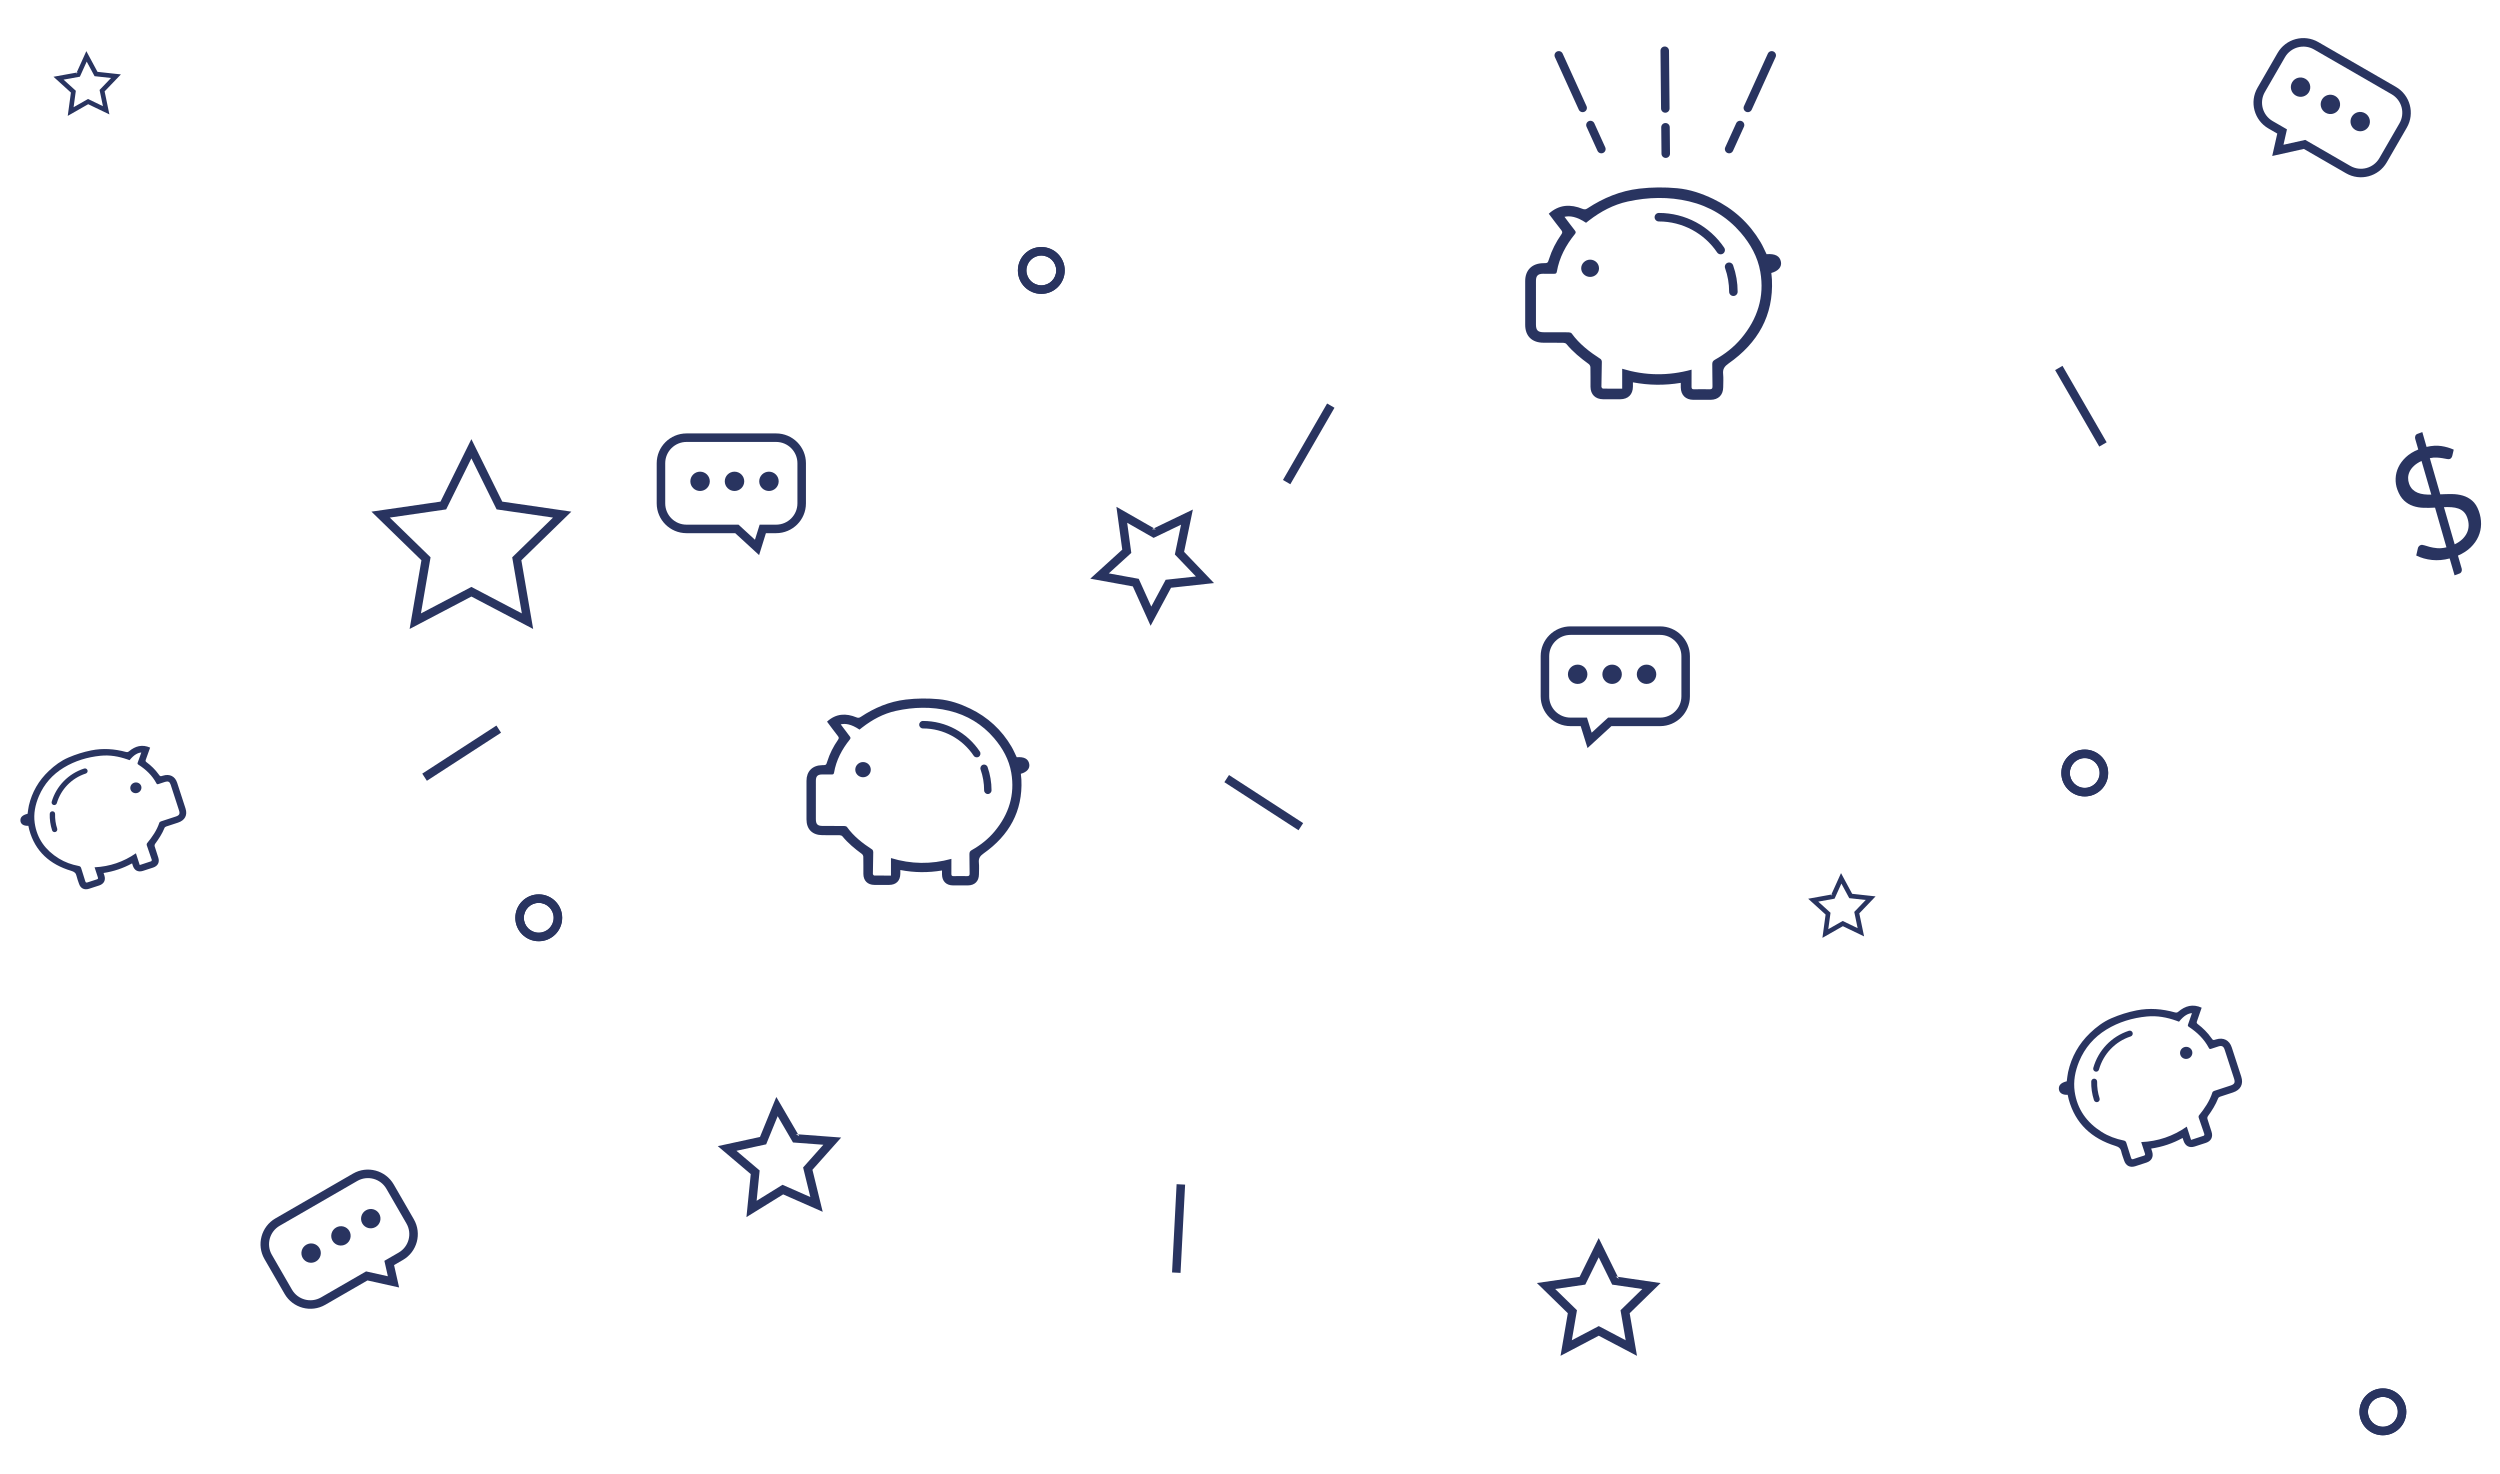 <?xml version="1.0" encoding="UTF-8" standalone="no"?>
<svg width="587px" height="346px" viewBox="0 0 587 346" version="1.1" xmlns="http://www.w3.org/2000/svg" xmlns:xlink="http://www.w3.org/1999/xlink">
    <!-- Generator: Sketch 42 (36781) - http://www.bohemiancoding.com/sketch -->
    <title>header-bg-headline</title>
    <desc>Created with Sketch.</desc>
    <defs></defs>
    <g id="Page-1" stroke="none" stroke-width="1" fill="none" fill-rule="evenodd">
        <g id="header-bg-headline" fill="#293460">
            <path d="M267.376,135.907 L270.318,142.422 L273.699,136.132 L280.8,135.358 L275.857,130.193 L277.306,123.198 L270.869,126.296 L264.662,122.749 L265.628,129.827 L260.343,134.629 L267.376,135.907 Z M270.475,124.266 L271.405,124.299 L270.949,124.038 L270.475,124.266 Z M263.894,128.701 L263.576,129.576 L263.504,129.055 L263.894,128.701 Z M256,135.872 L263.504,129.055 L262.132,119 L270.949,124.038 L280.085,119.641 L278.029,129.57 L285.05,136.906 L274.962,138.006 L270.163,146.937 L265.986,137.687 L256,135.872 Z" id="Star-2" fill-rule="nonzero"></path>
            <path d="M371.376,309.907 L374.318,316.422 L377.699,310.132 L384.8,309.358 L379.857,304.193 L381.306,297.198 L374.869,300.296 L368.662,296.749 L369.628,303.827 L364.343,308.629 L371.376,309.907 Z M374.475,298.266 L375.405,298.299 L374.949,298.038 L374.475,298.266 Z M367.894,302.701 L367.576,303.576 L367.504,303.055 L367.894,302.701 Z M360,309.872 L367.504,303.055 L366.132,293 L374.949,298.038 L384.085,293.641 L382.029,303.57 L389.05,310.906 L378.962,312.006 L374.163,320.937 L369.986,311.687 L360,309.872 Z" id="Star-2-Copy-4" fill-rule="nonzero" transform="translate(374.525, 306.969) rotate(34) translate(-374.525, -306.969) "></path>
            <path d="M179.415,276.798 L182.357,283.313 L185.737,277.024 L192.838,276.249 L187.896,271.084 L189.344,264.089 L182.907,267.187 L176.701,263.64 L177.667,270.718 L172.381,275.52 L179.415,276.798 Z M182.513,265.157 L183.443,265.19 L182.987,264.929 L182.513,265.157 Z M175.932,269.592 L175.614,270.467 L175.543,269.946 L175.932,269.592 Z M168.038,276.763 L175.543,269.946 L174.17,259.891 L182.987,264.929 L192.123,260.532 L190.067,270.461 L197.088,277.797 L187,278.898 L182.201,287.828 L178.024,278.578 L168.038,276.763 Z" id="Star-2-Copy-3" fill-rule="nonzero" transform="translate(182.563, 273.86) rotate(30) translate(-182.563, -273.86) "></path>
            <path d="M431.234,215.512 L432.836,219.06 L434.677,215.635 L438.544,215.213 L435.853,212.4 L436.642,208.591 L433.136,210.278 L429.756,208.346 L430.282,212.201 L427.404,214.816 L431.234,215.512 Z M432.922,209.172 L433.428,209.19 L433.18,209.048 L432.922,209.172 Z M429.338,211.587 L429.164,212.064 L429.126,211.78 L429.338,211.587 Z M425.039,215.493 L429.126,211.78 L428.378,206.305 L433.18,209.048 L438.155,206.654 L437.035,212.061 L440.859,216.056 L435.365,216.655 L432.752,221.518 L430.477,216.481 L425.039,215.493 Z" id="Star-2-Copy-2" fill-rule="nonzero" transform="translate(432.949, 213.912) rotate(-40) translate(-432.949, -213.912) "></path>
            <path d="M110.682,137.81 L122.529,144.029 L120.266,130.857 L129.849,121.53 L116.606,119.608 L110.682,107.622 L104.758,119.608 L91.516,121.53 L101.098,130.857 L98.836,144.029 L110.682,137.81 Z M103.951,117.704 L103.198,118.251 L103.431,117.78 L103.951,117.704 Z M96.179,147.683 L98.949,131.556 L87.213,120.133 L103.431,117.78 L110.682,103.108 L117.933,117.78 L134.151,120.133 L122.416,131.556 L125.186,147.683 L110.682,140.069 L96.179,147.683 Z" id="Star-2-Copy" fill-rule="nonzero"></path>
            <polygon id="Line" fill-rule="nonzero" points="311.604 94.743 301.236 112.7 302.968 113.7 313.336 95.743"></polygon>
            <polygon id="Line-Copy-3" fill-rule="nonzero" points="482.542 86.899 492.91 104.856 494.642 103.856 484.274 85.899"></polygon>
            <polygon id="Line-Copy" fill-rule="nonzero" points="287.479 183.654 304.892 194.946 305.98 193.268 288.567 181.976"></polygon>
            <polygon id="Line-Copy" fill-rule="nonzero" transform="translate(276.729, 288.461) rotate(60) translate(-276.729, -288.461) " points="267.479 283.654 284.892 294.946 285.98 293.268 268.567 281.976"></polygon>
            <polygon id="Line-Copy-2" fill-rule="nonzero" points="100.232 183.329 117.645 172.037 116.557 170.359 99.144 181.651"></polygon>
            <g id="Group-4" transform="translate(154, 101)">
                <path d="M24.366,22.19 L28.233,22.19 C31,22.19 33.235,19.955 33.235,17.194 L33.235,7.763 C33.235,5.006 30.993,2.767 28.228,2.767 L7.201,2.767 C4.437,2.767 2.194,5.006 2.194,7.763 L2.194,17.194 C2.194,19.952 4.431,22.19 7.188,22.19 L19.405,22.19 L23.262,25.732 L24.366,22.19 Z M0.194,7.763 C0.194,3.899 3.334,0.767 7.201,0.767 L28.228,0.767 C32.098,0.767 35.235,3.902 35.235,7.763 L35.235,17.194 C35.235,21.058 32.106,24.19 28.233,24.19 L25.837,24.19 L24.234,29.338 L18.626,24.19 L7.188,24.19 C3.325,24.19 0.194,21.055 0.194,17.194 L0.194,7.763 Z" id="Rectangle-2" fill-rule="nonzero"></path>
                <ellipse id="Oval-2" cx="18.463" cy="12.016" rx="2.285" ry="2.267"></ellipse>
                <ellipse id="Oval-2-Copy" cx="26.55" cy="12.016" rx="2.285" ry="2.267"></ellipse>
                <ellipse id="Oval-2-Copy-2" cx="10.377" cy="12.016" rx="2.285" ry="2.267"></ellipse>
            </g>
            <g id="Group-4-Copy" transform="translate(81.144, 293) rotate(-30) translate(-81.144, -293) translate(63.144, 278)">
                <path d="M24.366,22.19 L28.233,22.19 C31,22.19 33.235,19.955 33.235,17.194 L33.235,7.763 C33.235,5.006 30.993,2.767 28.228,2.767 L7.201,2.767 C4.437,2.767 2.194,5.006 2.194,7.763 L2.194,17.194 C2.194,19.952 4.431,22.19 7.188,22.19 L19.405,22.19 L23.262,25.732 L24.366,22.19 Z M0.194,7.763 C0.194,3.899 3.334,0.767 7.201,0.767 L28.228,0.767 C32.098,0.767 35.235,3.902 35.235,7.763 L35.235,17.194 C35.235,21.058 32.106,24.19 28.233,24.19 L25.837,24.19 L24.234,29.338 L18.626,24.19 L7.188,24.19 C3.325,24.19 0.194,21.055 0.194,17.194 L0.194,7.763 Z" id="Rectangle-2" fill-rule="nonzero"></path>
                <ellipse id="Oval-2" cx="18.463" cy="12.016" rx="2.285" ry="2.267"></ellipse>
                <ellipse id="Oval-2-Copy" cx="26.55" cy="12.016" rx="2.285" ry="2.267"></ellipse>
                <ellipse id="Oval-2-Copy-2" cx="10.377" cy="12.016" rx="2.285" ry="2.267"></ellipse>
            </g>
            <g id="Group-3" transform="translate(361, 147)">
                <path d="M16.581,21.495 L28.797,21.495 C31.554,21.495 33.792,19.257 33.792,16.499 L33.792,7.068 C33.792,4.311 31.549,2.073 28.785,2.073 L7.757,2.073 C4.992,2.073 2.75,4.312 2.75,7.068 L2.75,16.499 C2.75,19.26 4.986,21.495 7.752,21.495 L11.62,21.495 L12.723,25.037 L16.581,21.495 Z M35.792,7.068 L35.792,16.499 C35.792,20.361 32.66,23.495 28.797,23.495 L17.359,23.495 L11.752,28.644 L10.148,23.495 L7.752,23.495 C3.879,23.495 0.75,20.363 0.75,16.499 L0.75,7.068 C0.75,3.207 3.887,0.073 7.757,0.073 L28.785,0.073 C32.651,0.073 35.792,3.205 35.792,7.068 Z" id="Rectangle-2" fill-rule="nonzero"></path>
                <ellipse id="Oval-2" transform="translate(17.522, 11.322) scale(-1, 1) translate(-17.522, -11.322) " cx="17.522" cy="11.322" rx="2.285" ry="2.267"></ellipse>
                <ellipse id="Oval-2-Copy" transform="translate(9.435, 11.322) scale(-1, 1) translate(-9.435, -11.322) " cx="9.435" cy="11.322" rx="2.285" ry="2.267"></ellipse>
                <ellipse id="Oval-2-Copy-2" transform="translate(25.608, 11.322) scale(-1, 1) translate(-25.608, -11.322) " cx="25.608" cy="11.322" rx="2.285" ry="2.267"></ellipse>
            </g>
            <g id="Group-3-Copy" transform="translate(546, 27.5) rotate(30) translate(-546, -27.5) translate(528, 13)">
                <path d="M16.581,21.495 L28.797,21.495 C31.554,21.495 33.792,19.257 33.792,16.499 L33.792,7.068 C33.792,4.311 31.549,2.073 28.785,2.073 L7.757,2.073 C4.992,2.073 2.75,4.312 2.75,7.068 L2.75,16.499 C2.75,19.26 4.986,21.495 7.752,21.495 L11.62,21.495 L12.723,25.037 L16.581,21.495 Z M35.792,7.068 L35.792,16.499 C35.792,20.361 32.66,23.495 28.797,23.495 L17.359,23.495 L11.752,28.644 L10.148,23.495 L7.752,23.495 C3.879,23.495 0.75,20.363 0.75,16.499 L0.75,7.068 C0.75,3.207 3.887,0.073 7.757,0.073 L28.785,0.073 C32.651,0.073 35.792,3.205 35.792,7.068 Z" id="Rectangle-2" fill-rule="nonzero"></path>
                <ellipse id="Oval-2" transform="translate(17.522, 11.322) scale(-1, 1) translate(-17.522, -11.322) " cx="17.522" cy="11.322" rx="2.285" ry="2.267"></ellipse>
                <ellipse id="Oval-2-Copy" transform="translate(9.435, 11.322) scale(-1, 1) translate(-9.435, -11.322) " cx="9.435" cy="11.322" rx="2.285" ry="2.267"></ellipse>
                <ellipse id="Oval-2-Copy-2" transform="translate(25.608, 11.322) scale(-1, 1) translate(-25.608, -11.322) " cx="25.608" cy="11.322" rx="2.285" ry="2.267"></ellipse>
            </g>
            <path d="M126.5,221 C123.462,221 121,218.538 121,215.5 C121,212.462 123.462,210 126.5,210 C129.538,210 132,212.462 132,215.5 C132,218.538 129.538,221 126.5,221 Z M126.5,219 C128.433,219 130,217.433 130,215.5 C130,213.567 128.433,212 126.5,212 C124.567,212 123,213.567 123,215.5 C123,217.433 124.567,219 126.5,219 Z" id="Oval-3" fill-rule="nonzero"></path>
            <path d="M126.5,221 C123.462,221 121,218.538 121,215.5 C121,212.462 123.462,210 126.5,210 C129.538,210 132,212.462 132,215.5 C132,218.538 129.538,221 126.5,221 Z M126.5,219 C128.433,219 130,217.433 130,215.5 C130,213.567 128.433,212 126.5,212 C124.567,212 123,213.567 123,215.5 C123,217.433 124.567,219 126.5,219 Z" id="Oval-3" fill-rule="nonzero"></path>
            <path d="M244.5,69 C241.462,69 239,66.538 239,63.5 C239,60.462 241.462,58 244.5,58 C247.538,58 250,60.462 250,63.5 C250,66.538 247.538,69 244.5,69 Z M244.5,67 C246.433,67 248,65.433 248,63.5 C248,61.567 246.433,60 244.5,60 C242.567,60 241,61.567 241,63.5 C241,65.433 242.567,67 244.5,67 Z" id="Oval-3" fill-rule="nonzero"></path>
            <path d="M489.5,187 C486.462,187 484,184.538 484,181.5 C484,178.462 486.462,176 489.5,176 C492.538,176 495,178.462 495,181.5 C495,184.538 492.538,187 489.5,187 Z M489.5,185 C491.433,185 493,183.433 493,181.5 C493,179.567 491.433,178 489.5,178 C487.567,178 486,179.567 486,181.5 C486,183.433 487.567,185 489.5,185 Z" id="Oval-3-Copy" fill-rule="nonzero"></path>
            <path d="M244.5,69 C241.462,69 239,66.538 239,63.5 C239,60.462 241.462,58 244.5,58 C247.538,58 250,60.462 250,63.5 C250,66.538 247.538,69 244.5,69 Z M244.5,67 C246.433,67 248,65.433 248,63.5 C248,61.567 246.433,60 244.5,60 C242.567,60 241,61.567 241,63.5 C241,65.433 242.567,67 244.5,67 Z" id="Oval-3" fill-rule="nonzero"></path>
            <path d="M489.5,187 C486.462,187 484,184.538 484,181.5 C484,178.462 486.462,176 489.5,176 C492.538,176 495,178.462 495,181.5 C495,184.538 492.538,187 489.5,187 Z M489.5,185 C491.433,185 493,183.433 493,181.5 C493,179.567 491.433,178 489.5,178 C487.567,178 486,179.567 486,181.5 C486,183.433 487.567,185 489.5,185 Z" id="Oval-3-Copy-2" fill-rule="nonzero"></path>
            <path d="M559.5,337 C556.462,337 554,334.538 554,331.5 C554,328.462 556.462,326 559.5,326 C562.538,326 565,328.462 565,331.5 C565,334.538 562.538,337 559.5,337 Z M559.5,335 C561.433,335 563,333.433 563,331.5 C563,329.567 561.433,328 559.5,328 C557.567,328 556,329.567 556,331.5 C556,333.433 557.567,335 559.5,335 Z" id="Oval-3-Copy" fill-rule="nonzero"></path>
            <path d="M559.5,337 C556.462,337 554,334.538 554,331.5 C554,328.462 556.462,326 559.5,326 C562.538,326 565,328.462 565,331.5 C565,334.538 562.538,337 559.5,337 Z M559.5,335 C561.433,335 563,333.433 563,331.5 C563,329.567 561.433,328 559.5,328 C557.567,328 556,329.567 556,331.5 C556,333.433 557.567,335 559.5,335 Z" id="Oval-3-Copy-2" fill-rule="nonzero"></path>
            <path d="M570.647,131.379 C569.178,131.246 567.839,130.884 566.63,130.295 C565.422,129.706 564.38,128.956 563.506,128.045 L564.471,126.551 C564.556,126.418 564.678,126.309 564.836,126.224 C564.994,126.139 565.158,126.096 565.328,126.096 C565.558,126.096 565.82,126.211 566.111,126.442 C566.402,126.673 566.761,126.937 567.186,127.235 C567.611,127.532 568.118,127.821 568.707,128.1 C569.296,128.379 570.003,128.568 570.829,128.665 L571.503,118.991 C570.653,118.736 569.818,118.448 568.998,118.126 C568.179,117.804 567.444,117.385 566.794,116.869 C566.144,116.353 565.622,115.703 565.227,114.919 C564.833,114.136 564.635,113.155 564.635,111.977 C564.635,111.091 564.808,110.225 565.155,109.381 C565.501,108.537 566.005,107.787 566.667,107.131 C567.329,106.476 568.145,105.938 569.117,105.519 C570.089,105.1 571.206,104.866 572.469,104.818 L572.651,102.194 C572.675,101.964 572.767,101.757 572.924,101.575 C573.082,101.393 573.295,101.302 573.562,101.302 L574.764,101.302 L574.509,104.909 C575.785,105.067 576.884,105.395 577.807,105.893 C578.73,106.391 579.556,106.992 580.284,107.696 L579.501,108.899 C579.258,109.263 578.979,109.445 578.663,109.445 C578.493,109.445 578.283,109.369 578.034,109.217 C577.785,109.066 577.485,108.889 577.133,108.689 C576.78,108.489 576.374,108.288 575.912,108.088 C575.451,107.887 574.922,107.745 574.327,107.66 L573.726,116.477 C574.6,116.744 575.463,117.036 576.313,117.352 C577.163,117.667 577.928,118.074 578.608,118.572 C579.288,119.07 579.838,119.692 580.257,120.439 C580.676,121.186 580.886,122.118 580.886,123.236 C580.886,124.329 580.703,125.355 580.339,126.315 C579.975,127.274 579.443,128.118 578.745,128.847 C578.047,129.576 577.19,130.168 576.176,130.623 C575.162,131.079 574.005,131.343 572.706,131.416 L572.487,134.622 C572.463,134.853 572.369,135.056 572.205,135.232 C572.041,135.408 571.831,135.496 571.576,135.496 L570.374,135.496 L570.647,131.379 Z M577.807,123.746 C577.807,123.139 577.694,122.616 577.47,122.179 C577.245,121.742 576.938,121.365 576.55,121.05 C576.161,120.734 575.706,120.461 575.183,120.23 C574.661,119.999 574.102,119.787 573.507,119.592 L572.888,128.665 C573.677,128.592 574.379,128.419 574.992,128.145 C575.605,127.872 576.122,127.523 576.541,127.098 C576.96,126.673 577.275,126.178 577.488,125.613 C577.7,125.048 577.807,124.426 577.807,123.746 Z M567.696,111.649 C567.696,112.232 567.799,112.739 568.006,113.171 C568.212,113.602 568.497,113.981 568.862,114.309 C569.226,114.637 569.651,114.923 570.137,115.165 C570.623,115.408 571.151,115.627 571.722,115.821 L572.269,107.605 C571.479,107.678 570.796,107.836 570.219,108.079 C569.642,108.322 569.169,108.625 568.798,108.99 C568.428,109.354 568.151,109.764 567.969,110.219 C567.787,110.675 567.696,111.151 567.696,111.649 Z" id="$" transform="translate(572.196, 118.399) rotate(-20) translate(-572.196, -118.399) "></path>
            <g id="Group" transform="translate(358, 10)">
                <g id="pig" transform="translate(0, 34)">
                    <path d="M39.181,42.797 C39.181,44.209 39.192,45.517 39.175,46.825 C39.169,47.254 39.319,47.415 39.766,47.405 C40.964,47.381 42.164,47.367 43.363,47.402 C43.916,47.418 44.11,47.27 44.094,46.701 C44.048,44.991 44.08,43.28 44.038,41.57 C44.026,41.046 44.169,40.735 44.655,40.465 C47.015,39.15 49.118,37.511 50.848,35.446 C54.671,30.884 56.336,25.7 55.322,19.818 C54.718,16.316 53.008,13.281 50.702,10.604 C47.495,6.884 43.4,4.429 38.599,3.286 C33.829,2.151 28.988,2.268 24.203,3.314 C20.818,4.054 17.834,5.663 15.113,7.755 C14.87,7.942 14.629,8.132 14.404,8.308 C12.148,6.814 10.57,6.624 9.342,6.912 C10.165,7.998 10.956,9.073 11.784,10.12 C12.042,10.444 12.039,10.651 11.778,10.973 C9.663,13.582 8.122,16.465 7.548,19.787 C7.479,20.183 7.301,20.293 6.917,20.284 C6.035,20.263 5.152,20.27 4.27,20.28 C3.116,20.293 2.644,20.772 2.644,21.921 C2.642,25.342 2.643,28.763 2.643,32.184 C2.643,33.567 3.092,34.01 4.512,34.012 C6.435,34.016 8.358,34.003 10.281,34.025 C10.539,34.028 10.907,34.118 11.036,34.298 C12.837,36.794 15.234,38.626 17.802,40.284 C17.983,40.4 18.114,40.732 18.112,40.963 C18.095,42.914 18.033,44.864 18.014,46.814 C18.013,46.962 18.24,47.24 18.366,47.242 C19.851,47.272 21.337,47.261 22.889,47.261 L22.889,42.585 C28.318,44.225 33.692,44.295 39.181,42.797 M5.651,6.185 C8.084,3.978 10.765,3.897 13.592,5.045 C14.093,5.249 14.374,5.16 14.791,4.887 C18.467,2.475 22.442,0.818 26.873,0.295 C29.855,-0.057 32.844,-0.076 35.818,0.197 C38.79,0.471 41.598,1.432 44.272,2.716 C49.014,4.994 52.726,8.386 55.385,12.865 C55.917,13.762 56.32,14.732 56.789,15.681 C58.817,15.518 59.937,16.118 60.172,17.518 C60.368,18.69 59.538,19.653 57.902,20.096 C57.952,20.608 58.026,21.13 58.05,21.656 C58.444,30.095 54.745,36.525 47.888,41.331 C46.928,42.004 46.471,42.629 46.588,43.779 C46.693,44.814 46.615,45.866 46.609,46.91 C46.598,48.758 45.482,49.868 43.619,49.879 C42.284,49.887 40.949,49.888 39.613,49.879 C37.779,49.866 36.673,48.771 36.647,46.955 C36.643,46.628 36.646,46.3 36.646,45.897 C32.88,46.518 29.196,46.492 25.41,45.773 C25.41,46.136 25.413,46.458 25.41,46.781 C25.391,48.639 24.289,49.735 22.418,49.746 C21.083,49.753 19.747,49.755 18.412,49.745 C16.587,49.732 15.462,48.622 15.449,46.818 C15.439,45.285 15.466,43.751 15.43,42.219 C15.424,41.963 15.247,41.626 15.037,41.475 C13.119,40.084 11.299,38.598 9.788,36.768 C9.639,36.588 9.289,36.49 9.03,36.486 C7.491,36.46 5.952,36.478 4.413,36.472 C1.694,36.463 0.113,34.907 0.114,32.255 C0.115,28.833 0.116,25.411 0.114,21.989 C0.113,19.434 1.72,17.832 4.324,17.797 C5.407,17.783 5.408,17.783 5.719,16.797 C6.372,14.722 7.363,12.809 8.614,11.026 C8.873,10.656 8.891,10.418 8.598,10.05 C7.599,8.791 6.646,7.497 5.651,6.185" id="Fill-44"></path>
                    <path d="M15.331,21.022 C14.191,21.007 13.257,20.084 13.264,18.981 C13.271,17.884 14.226,16.966 15.359,16.965 C16.538,16.965 17.467,17.89 17.448,19.045 C17.429,20.159 16.49,21.037 15.331,21.022" id="Fill-46"></path>
                </g>
                <path d="M50,58.5 C50,56.362 49.637,54.273 48.935,52.299 C48.75,51.779 48.178,51.507 47.658,51.692 C47.137,51.877 46.866,52.449 47.051,52.97 C47.676,54.729 48,56.592 48,58.5 C48,59.052 48.448,59.5 49,59.5 C49.552,59.5 50,59.052 50,58.5 Z M46.841,48.157 C43.422,43.097 37.723,40 31.5,40 C30.948,40 30.5,40.448 30.5,41 C30.5,41.552 30.948,42 31.5,42 C37.051,42 42.133,44.761 45.183,49.276 C45.492,49.734 46.114,49.854 46.572,49.545 C47.029,49.236 47.15,48.615 46.841,48.157 Z" id="Oval" fill-rule="nonzero"></path>
                <path d="M7.09,3.414 L12.697,15.749 C12.925,16.252 13.518,16.474 14.021,16.246 C14.524,16.017 14.746,15.424 14.517,14.921 L8.91,2.586 C8.682,2.083 8.089,1.861 7.586,2.09 C7.083,2.318 6.861,2.911 7.09,3.414 Z M14.525,19.773 L17.09,25.414 C17.318,25.917 17.911,26.139 18.414,25.91 C18.917,25.682 19.139,25.089 18.91,24.586 L16.346,18.945 C16.118,18.442 15.525,18.22 15.022,18.448 C14.519,18.677 14.297,19.27 14.525,19.773 Z" id="Line" fill-rule="nonzero"></path>
                <path d="M57.09,2.586 L51.483,14.921 C51.254,15.424 51.476,16.017 51.979,16.246 C52.482,16.474 53.075,16.252 53.303,15.749 L58.91,3.414 C59.139,2.911 58.917,2.318 58.414,2.09 C57.911,1.861 57.318,2.083 57.09,2.586 Z M49.654,18.945 L47.09,24.586 C46.861,25.089 47.083,25.682 47.586,25.91 C48.089,26.139 48.682,25.917 48.91,25.414 L51.475,19.773 C51.703,19.27 51.481,18.677 50.978,18.448 C50.475,18.22 49.882,18.442 49.654,18.945 Z" id="Line" fill-rule="nonzero"></path>
                <path d="M31.883,1.927 L32.014,15.476 C32.02,16.029 32.472,16.472 33.024,16.467 C33.576,16.461 34.02,16.009 34.014,15.457 L33.883,1.908 C33.877,1.356 33.425,0.912 32.873,0.918 C32.321,0.923 31.877,1.375 31.883,1.927 Z M32.057,19.896 L32.117,26.092 C32.123,26.644 32.575,27.088 33.127,27.082 C33.679,27.077 34.123,26.625 34.117,26.073 L34.057,19.876 C34.052,19.324 33.6,18.881 33.047,18.886 C32.495,18.891 32.052,19.344 32.057,19.896 Z" id="Line" fill-rule="nonzero"></path>
            </g>
            <g id="Group-8" transform="translate(23.874, 191.5) scale(-1, 1) rotate(18) translate(-23.874, -191.5) translate(4.374, 176)">
                <g id="pig" transform="translate(0.191, 0)">
                    <path d="M24.646,26.534 C24.646,27.409 24.653,28.221 24.642,29.032 C24.638,29.298 24.733,29.397 25.014,29.391 C25.768,29.376 26.523,29.367 27.277,29.389 C27.624,29.399 27.746,29.307 27.737,28.955 C27.708,27.895 27.728,26.834 27.702,25.774 C27.694,25.449 27.784,25.256 28.089,25.088 C29.574,24.273 30.897,23.257 31.985,21.976 C34.39,19.148 35.437,15.934 34.799,12.287 C34.419,10.116 33.344,8.234 31.893,6.575 C29.876,4.268 27.3,2.746 24.28,2.037 C21.279,1.333 18.234,1.406 15.224,2.055 C13.095,2.513 11.218,3.511 9.507,4.808 C9.354,4.924 9.202,5.042 9.061,5.151 C7.642,4.224 6.649,4.107 5.877,4.285 C6.394,4.959 6.892,5.625 7.413,6.274 C7.574,6.475 7.573,6.604 7.408,6.803 C6.078,8.421 5.109,10.208 4.748,12.268 C4.705,12.513 4.592,12.582 4.351,12.576 C3.796,12.563 3.241,12.567 2.686,12.573 C1.96,12.582 1.663,12.879 1.663,13.591 C1.662,15.712 1.662,17.833 1.663,19.954 C1.663,20.812 1.945,21.086 2.838,21.087 C4.048,21.09 5.258,21.082 6.467,21.096 C6.63,21.098 6.861,21.153 6.942,21.265 C8.075,22.812 9.583,23.948 11.198,24.976 C11.312,25.048 11.394,25.254 11.393,25.397 C11.382,26.606 11.343,27.816 11.332,29.025 C11.331,29.116 11.474,29.289 11.553,29.29 C12.487,29.309 13.421,29.302 14.398,29.302 L14.398,26.403 C17.813,27.419 21.193,27.463 24.646,26.534 M3.555,3.835 C5.085,2.467 6.772,2.416 8.55,3.128 C8.865,3.254 9.042,3.199 9.304,3.03 C11.616,1.534 14.117,0.507 16.904,0.183 C18.78,-0.035 20.66,-0.047 22.531,0.122 C24.4,0.292 26.166,0.888 27.848,1.684 C30.832,3.096 33.166,5.2 34.839,7.977 C35.173,8.532 35.427,9.134 35.722,9.722 C36.998,9.621 37.702,9.993 37.85,10.861 C37.973,11.588 37.451,12.185 36.422,12.459 C36.454,12.777 36.5,13.101 36.515,13.427 C36.763,18.659 34.436,22.645 30.123,25.626 C29.519,26.043 29.232,26.43 29.305,27.143 C29.371,27.784 29.322,28.437 29.318,29.084 C29.312,30.23 28.61,30.918 27.438,30.925 C26.598,30.93 25.758,30.93 24.918,30.925 C23.764,30.917 23.068,30.238 23.052,29.112 C23.05,28.909 23.052,28.706 23.052,28.456 C20.683,28.841 18.365,28.825 15.984,28.379 C15.984,28.604 15.986,28.804 15.984,29.004 C15.972,30.156 15.279,30.836 14.102,30.842 C13.262,30.847 12.422,30.848 11.582,30.842 C10.434,30.834 9.726,30.146 9.718,29.027 C9.712,28.077 9.728,27.126 9.706,26.176 C9.702,26.017 9.591,25.808 9.459,25.714 C8.253,24.852 7.107,23.931 6.157,22.796 C6.063,22.684 5.843,22.624 5.68,22.621 C4.712,22.605 3.744,22.616 2.776,22.613 C1.066,22.607 0.071,21.642 0.072,19.998 C0.073,17.876 0.073,15.755 0.072,13.633 C0.071,12.049 1.082,11.056 2.72,11.034 C3.401,11.025 3.402,11.026 3.597,10.414 C4.008,9.128 4.632,7.941 5.418,6.836 C5.581,6.607 5.592,6.459 5.409,6.231 C4.78,5.45 4.18,4.648 3.555,3.835" id="Fill-44"></path>
                    <path d="M9.643,13.033 C8.927,13.024 8.339,12.452 8.343,11.768 C8.348,11.088 8.949,10.519 9.661,10.518 C10.403,10.518 10.987,11.092 10.975,11.808 C10.964,12.499 10.373,13.043 9.643,13.033" id="Fill-46"></path>
                </g>
                <path d="M31.642,15.19 C31.642,13.865 31.414,12.569 30.972,11.346 C30.856,11.023 30.496,10.855 30.169,10.969 C29.842,11.084 29.671,11.439 29.787,11.761 C30.181,12.852 30.384,14.007 30.384,15.19 C30.384,15.532 30.666,15.81 31.013,15.81 C31.361,15.81 31.642,15.532 31.642,15.19 Z M29.655,8.777 C27.505,5.64 23.92,3.72 20.005,3.72 C19.658,3.72 19.376,3.998 19.376,4.34 C19.376,4.682 19.658,4.96 20.005,4.96 C23.497,4.96 26.694,6.672 28.612,9.471 C28.807,9.755 29.198,9.83 29.486,9.638 C29.774,9.446 29.849,9.061 29.655,8.777 Z" id="Oval" fill-rule="nonzero"></path>
            </g>
            <g id="Group-2" transform="translate(189, 164)">
                <g id="Group-8-Copy">
                    <g id="pig" transform="translate(0.264, 0)">
                        <path d="M34.125,37.661 C34.125,38.904 34.135,40.055 34.12,41.206 C34.115,41.584 34.245,41.725 34.635,41.717 C35.679,41.695 36.724,41.683 37.767,41.714 C38.249,41.728 38.418,41.597 38.405,41.097 C38.364,39.592 38.392,38.086 38.356,36.582 C38.345,36.121 38.47,35.847 38.893,35.609 C40.949,34.452 42.78,33.01 44.287,31.192 C47.616,27.178 49.067,22.616 48.183,17.44 C47.658,14.358 46.169,11.688 44.159,9.332 C41.367,6.058 37.8,3.898 33.619,2.892 C29.464,1.892 25.247,1.996 21.08,2.916 C18.132,3.567 15.532,4.984 13.163,6.825 C12.952,6.989 12.741,7.156 12.546,7.311 C10.581,5.996 9.206,5.829 8.137,6.082 C8.853,7.039 9.542,7.985 10.264,8.905 C10.488,9.191 10.486,9.373 10.258,9.657 C8.416,11.952 7.074,14.489 6.574,17.412 C6.514,17.761 6.359,17.858 6.025,17.85 C5.256,17.831 4.487,17.837 3.719,17.846 C2.714,17.858 2.303,18.28 2.303,19.291 C2.301,22.301 2.302,25.311 2.302,28.322 C2.302,29.539 2.693,29.928 3.93,29.931 C5.605,29.934 7.28,29.922 8.955,29.942 C9.18,29.945 9.5,30.024 9.612,30.182 C11.181,32.379 13.268,33.991 15.505,35.45 C15.663,35.552 15.777,35.845 15.775,36.047 C15.76,37.764 15.706,39.48 15.69,41.196 C15.688,41.327 15.887,41.571 15.996,41.573 C17.289,41.599 18.583,41.59 19.935,41.59 L19.935,37.475 C24.664,38.918 29.344,38.979 34.125,37.661 M4.922,5.443 C7.041,3.501 9.376,3.429 11.839,4.44 C12.274,4.619 12.519,4.541 12.882,4.3 C16.084,2.178 19.546,0.72 23.406,0.26 C26.003,-0.05 28.606,-0.067 31.196,0.174 C33.785,0.414 36.23,1.26 38.559,2.39 C42.69,4.395 45.923,7.38 48.238,11.322 C48.702,12.11 49.053,12.964 49.462,13.799 C51.227,13.656 52.203,14.184 52.408,15.416 C52.579,16.447 51.856,17.295 50.431,17.684 C50.474,18.135 50.539,18.595 50.56,19.057 C50.903,26.484 47.681,32.142 41.709,36.372 C40.872,36.964 40.475,37.514 40.576,38.526 C40.668,39.436 40.6,40.362 40.595,41.281 C40.586,42.907 39.613,43.884 37.991,43.893 C36.828,43.901 35.665,43.901 34.502,43.893 C32.905,43.882 31.941,42.918 31.918,41.32 C31.915,41.032 31.918,40.744 31.918,40.39 C28.637,40.936 25.429,40.913 22.132,40.28 C22.132,40.6 22.134,40.883 22.131,41.167 C22.115,42.802 21.155,43.767 19.526,43.776 C18.363,43.783 17.199,43.784 16.036,43.776 C14.447,43.764 13.467,42.787 13.456,41.2 C13.447,39.851 13.47,38.501 13.439,37.152 C13.434,36.928 13.279,36.631 13.097,36.498 C11.427,35.274 9.841,33.967 8.525,32.356 C8.395,32.197 8.09,32.111 7.865,32.108 C6.525,32.085 5.184,32.1 3.844,32.095 C1.476,32.087 0.099,30.718 0.099,28.384 C0.1,25.373 0.101,22.362 0.099,19.35 C0.098,17.102 1.498,15.692 3.766,15.661 C4.709,15.649 4.71,15.649 4.981,14.781 C5.55,12.955 6.413,11.272 7.502,9.703 C7.728,9.378 7.743,9.168 7.489,8.844 C6.619,7.736 5.788,6.598 4.922,5.443" id="Fill-44"></path>
                        <path d="M13.352,18.499 C12.36,18.486 11.546,17.674 11.552,16.703 C11.559,15.738 12.391,14.93 13.377,14.929 C14.404,14.929 15.213,15.743 15.196,16.759 C15.18,17.74 14.362,18.512 13.352,18.499" id="Fill-46"></path>
                    </g>
                    <path d="M43.812,21.56 C43.812,19.679 43.496,17.84 42.885,16.103 C42.724,15.646 42.226,15.406 41.772,15.569 C41.319,15.732 41.082,16.235 41.244,16.693 C41.789,18.241 42.071,19.881 42.071,21.56 C42.071,22.046 42.46,22.44 42.942,22.44 C43.423,22.44 43.812,22.046 43.812,21.56 Z M41.061,12.458 C38.084,8.005 33.119,5.28 27.7,5.28 C27.219,5.28 26.829,5.674 26.829,6.16 C26.829,6.646 27.219,7.04 27.7,7.04 C32.535,7.04 36.961,9.47 39.617,13.443 C39.887,13.846 40.428,13.952 40.827,13.68 C41.225,13.408 41.33,12.861 41.061,12.458 Z" id="Oval" fill-rule="nonzero"></path>
                </g>
            </g>
            <g id="Group-8-Copy-2" transform="translate(504.5, 254.5) scale(-1, 1) rotate(18) translate(-504.5, -254.5) translate(483, 237)">
                <g id="pig" transform="translate(0.21, 0)">
                    <path d="M27.174,29.958 C27.174,30.946 27.182,31.862 27.17,32.778 C27.165,33.078 27.269,33.19 27.579,33.184 C28.411,33.166 29.243,33.157 30.074,33.181 C30.458,33.193 30.592,33.089 30.581,32.691 C30.549,31.494 30.572,30.296 30.543,29.099 C30.534,28.732 30.633,28.515 30.97,28.325 C32.607,27.405 34.066,26.258 35.265,24.812 C37.917,21.618 39.072,17.99 38.368,13.873 C37.95,11.421 36.764,9.297 35.164,7.423 C32.94,4.819 30.1,3.1 26.77,2.3 C23.462,1.505 20.104,1.587 16.786,2.32 C14.439,2.838 12.368,3.964 10.482,5.429 C10.313,5.56 10.146,5.693 9.99,5.815 C8.426,4.77 7.331,4.637 6.479,4.838 C7.05,5.599 7.598,6.351 8.173,7.084 C8.351,7.311 8.35,7.456 8.168,7.681 C6.702,9.508 5.633,11.525 5.235,13.851 C5.187,14.128 5.063,14.205 4.797,14.199 C4.186,14.184 3.573,14.189 2.961,14.196 C2.161,14.205 1.834,14.541 1.834,15.345 C1.832,17.74 1.833,20.134 1.833,22.529 C1.833,23.497 2.145,23.807 3.129,23.808 C4.463,23.811 5.797,23.802 7.131,23.818 C7.31,23.82 7.564,23.883 7.654,24.009 C8.903,25.756 10.565,27.038 12.346,28.198 C12.472,28.28 12.563,28.513 12.561,28.674 C12.549,30.039 12.507,31.405 12.494,32.77 C12.493,32.873 12.651,33.068 12.738,33.07 C13.767,33.091 14.798,33.083 15.874,33.083 L15.874,29.809 C19.64,30.957 23.367,31.006 27.174,29.958 M3.919,4.33 C5.607,2.785 7.466,2.728 9.427,3.532 C9.774,3.674 9.969,3.612 10.258,3.421 C12.808,1.732 15.565,0.573 18.638,0.207 C20.706,-0.04 22.779,-0.054 24.842,0.138 C26.903,0.33 28.85,1.003 30.705,1.901 C33.994,3.496 36.568,5.87 38.412,9.006 C38.781,9.633 39.061,10.312 39.386,10.977 C40.792,10.863 41.569,11.283 41.732,12.263 C41.868,13.083 41.293,13.757 40.158,14.067 C40.193,14.425 40.244,14.791 40.261,15.159 C40.534,21.067 37.968,25.567 33.213,28.932 C32.547,29.403 32.23,29.84 32.311,30.646 C32.384,31.369 32.33,32.106 32.325,32.837 C32.318,34.131 31.544,34.908 30.252,34.915 C29.326,34.921 28.4,34.921 27.474,34.915 C26.202,34.906 25.434,34.139 25.416,32.868 C25.414,32.639 25.416,32.41 25.416,32.128 C22.804,32.563 20.249,32.544 17.623,32.041 C17.623,32.295 17.625,32.521 17.623,32.746 C17.61,34.047 16.846,34.815 15.548,34.822 C14.622,34.827 13.696,34.828 12.77,34.822 C11.504,34.813 10.723,34.035 10.715,32.772 C10.708,31.699 10.726,30.626 10.701,29.553 C10.697,29.374 10.574,29.138 10.429,29.032 C9.099,28.059 7.836,27.019 6.789,25.738 C6.685,25.611 6.442,25.543 6.263,25.54 C5.196,25.522 4.128,25.534 3.061,25.531 C1.175,25.524 0.078,24.435 0.079,22.578 C0.08,20.183 0.08,17.788 0.079,15.392 C0.078,13.604 1.193,12.482 2.999,12.458 C3.75,12.448 3.751,12.448 3.966,11.758 C4.419,10.306 5.107,8.966 5.974,7.718 C6.154,7.459 6.166,7.293 5.963,7.035 C5.271,6.154 4.609,5.248 3.919,4.33" id="Fill-44"></path>
                    <path d="M10.632,14.715 C9.842,14.705 9.194,14.059 9.199,13.286 C9.204,12.519 9.867,11.876 10.652,11.876 C11.47,11.875 12.114,12.523 12.101,13.331 C12.088,14.111 11.436,14.726 10.632,14.715" id="Fill-46"></path>
                </g>
                <path d="M34.888,17.15 C34.888,15.654 34.636,14.191 34.149,12.81 C34.021,12.445 33.624,12.255 33.263,12.385 C32.902,12.514 32.714,12.914 32.842,13.279 C33.276,14.51 33.501,15.814 33.501,17.15 C33.501,17.537 33.811,17.85 34.194,17.85 C34.577,17.85 34.888,17.537 34.888,17.15 Z M32.697,9.91 C30.326,6.368 26.373,4.2 22.057,4.2 C21.674,4.2 21.364,4.513 21.364,4.9 C21.364,5.287 21.674,5.6 22.057,5.6 C25.907,5.6 29.432,7.533 31.547,10.693 C31.762,11.014 32.193,11.098 32.51,10.882 C32.827,10.665 32.911,10.23 32.697,9.91 Z" id="Oval" fill-rule="nonzero"></path>
            </g>
            <path d="M19.234,22.512 L20.836,26.06 L22.677,22.635 L26.544,22.213 L23.853,19.4 L24.642,15.591 L21.136,17.278 L17.756,15.346 L18.282,19.201 L15.404,21.816 L19.234,22.512 Z M20.922,16.172 L21.428,16.19 L21.18,16.048 L20.922,16.172 Z M17.338,18.587 L17.164,19.064 L17.126,18.78 L17.338,18.587 Z M13.039,22.493 L17.126,18.78 L16.378,13.305 L21.18,16.048 L26.155,13.654 L25.035,19.061 L28.859,23.056 L23.365,23.655 L20.752,28.518 L18.477,23.481 L13.039,22.493 Z" id="Star-2-Copy-5" fill-rule="nonzero" transform="translate(20.949, 20.912) rotate(-40) translate(-20.949, -20.912) "></path>
        </g>
    </g>
</svg>